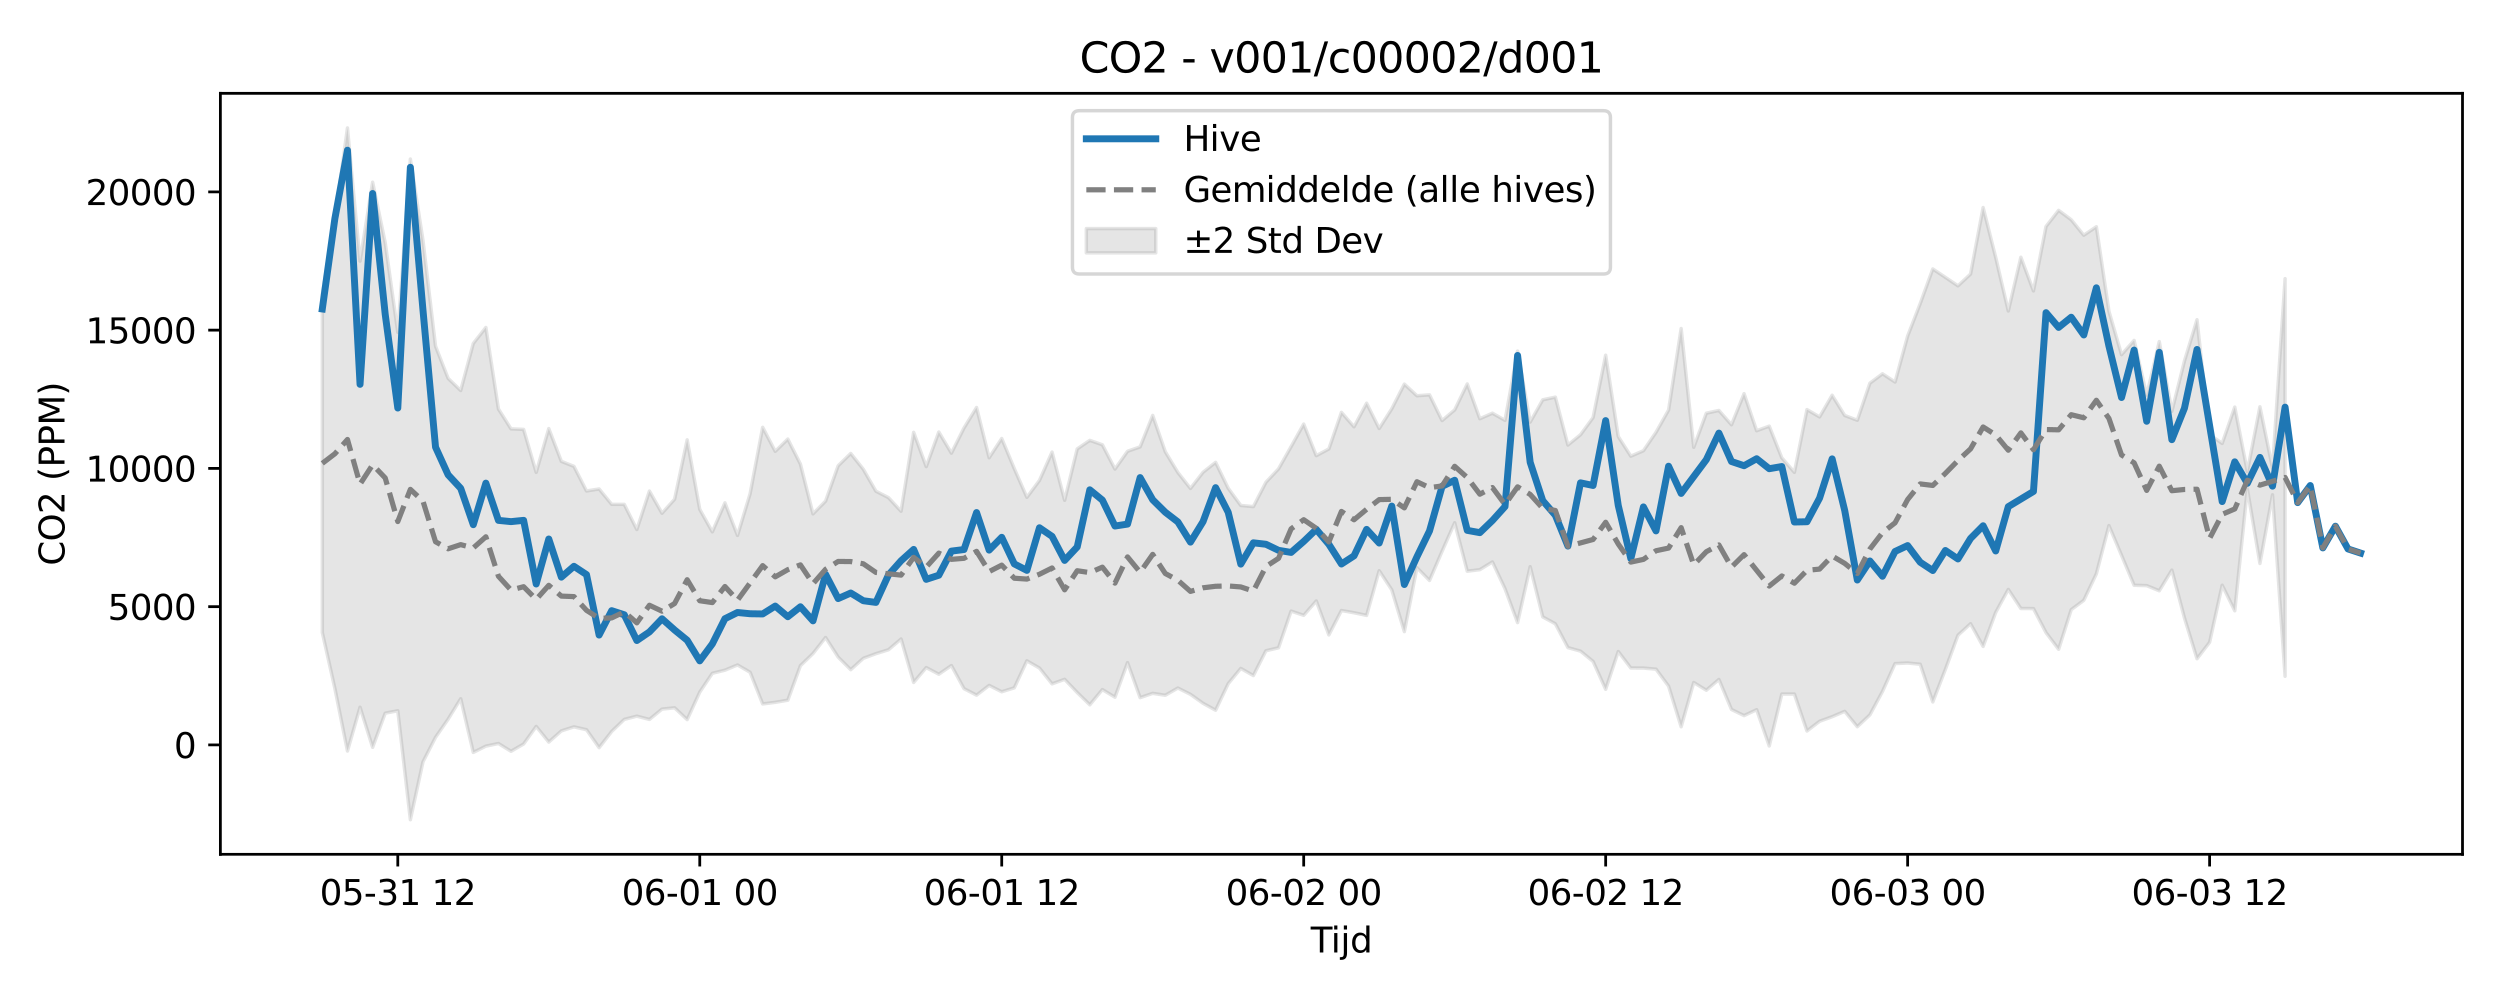<?xml version="1.0" encoding="utf-8" standalone="no"?>
<!DOCTYPE svg PUBLIC "-//W3C//DTD SVG 1.1//EN"
  "http://www.w3.org/Graphics/SVG/1.1/DTD/svg11.dtd">
<svg xmlns:xlink="http://www.w3.org/1999/xlink" width="720pt" height="288pt" viewBox="0 0 720 288" xmlns="http://www.w3.org/2000/svg" version="1.1">
 <defs>
  <style type="text/css">*{stroke-linejoin: round; stroke-linecap: butt}</style>
 </defs>
 <g id="figure_1">
  <g id="patch_1">
   <path d="M 0 288 
L 720 288 
L 720 0 
L 0 0 
z
" style="fill: #ffffff"/>
  </g>
  <g id="axes_1">
   <g id="patch_2">
    <path d="M 63.47 246.04 
L 709.2 246.04 
L 709.2 26.88 
L 63.47 26.88 
z
" style="fill: #ffffff"/>
   </g>
   <g id="FillBetweenPolyCollection_1">
    <defs>
     <path id="m767e297a39" d="M 92.821 -203.241 
L 92.821 -105.857 
L 96.445 -89.713 
L 100.069 -71.7 
L 103.692 -84.316 
L 107.316 -72.768 
L 110.939 -82.601 
L 114.563 -83.304 
L 118.187 -51.922 
L 121.81 -68.562 
L 125.434 -75.65 
L 129.058 -80.87 
L 132.681 -86.763 
L 136.305 -71.301 
L 139.928 -73.111 
L 143.552 -73.869 
L 147.176 -71.629 
L 150.799 -73.724 
L 154.423 -78.782 
L 158.047 -74.279 
L 161.67 -77.502 
L 165.294 -78.667 
L 168.917 -77.838 
L 172.541 -72.668 
L 176.165 -77.336 
L 179.788 -80.811 
L 183.412 -81.745 
L 187.036 -80.799 
L 190.659 -83.781 
L 194.283 -84.152 
L 197.906 -80.753 
L 201.53 -88.667 
L 205.154 -94.09 
L 208.777 -94.985 
L 212.401 -96.492 
L 216.025 -94.39 
L 219.648 -85.267 
L 223.272 -85.727 
L 226.895 -86.34 
L 230.519 -96.282 
L 234.143 -99.778 
L 237.766 -104.398 
L 241.39 -98.752 
L 245.014 -95.131 
L 248.637 -98.405 
L 252.261 -99.74 
L 255.884 -100.87 
L 259.508 -103.971 
L 263.132 -91.457 
L 266.755 -95.737 
L 270.379 -93.824 
L 274.003 -96.32 
L 277.626 -89.676 
L 281.25 -87.791 
L 284.873 -90.602 
L 288.497 -88.768 
L 292.121 -89.904 
L 295.744 -97.682 
L 299.368 -95.595 
L 302.992 -91.046 
L 306.615 -92.357 
L 310.239 -88.549 
L 313.862 -85.011 
L 317.486 -89.403 
L 321.11 -87.203 
L 324.733 -97.173 
L 328.357 -87.071 
L 331.981 -88.318 
L 335.604 -87.76 
L 339.228 -89.848 
L 342.851 -88.032 
L 346.475 -85.446 
L 350.099 -83.454 
L 353.722 -91.096 
L 357.346 -95.494 
L 360.97 -93.433 
L 364.593 -100.579 
L 368.217 -101.437 
L 371.84 -112.008 
L 375.464 -110.781 
L 379.088 -114.923 
L 382.711 -105.139 
L 386.335 -112.174 
L 389.959 -111.524 
L 393.582 -110.764 
L 397.206 -123.637 
L 400.83 -118.122 
L 404.453 -106.09 
L 408.077 -124.502 
L 411.7 -120.823 
L 415.324 -129.225 
L 418.948 -137.452 
L 422.571 -123.492 
L 426.195 -123.935 
L 429.819 -126.158 
L 433.442 -118.444 
L 437.066 -108.688 
L 440.689 -124.797 
L 444.313 -110.328 
L 447.937 -108.349 
L 451.56 -101.485 
L 455.184 -100.472 
L 458.808 -97.515 
L 462.431 -89.475 
L 466.055 -100.364 
L 469.678 -95.615 
L 473.302 -95.595 
L 476.926 -95.281 
L 480.549 -90.403 
L 484.173 -78.691 
L 487.797 -91.437 
L 491.42 -89.209 
L 495.044 -92.32 
L 498.667 -83.673 
L 502.291 -81.907 
L 505.915 -83.607 
L 509.538 -73.16 
L 513.162 -88.109 
L 516.786 -88.1 
L 520.409 -77.467 
L 524.033 -80.268 
L 527.656 -81.584 
L 531.28 -83.134 
L 534.904 -78.698 
L 538.527 -82.114 
L 542.151 -88.839 
L 545.775 -96.884 
L 549.398 -97.052 
L 553.022 -96.69 
L 556.645 -85.836 
L 560.269 -95.204 
L 563.893 -105.051 
L 567.516 -108.364 
L 571.14 -101.823 
L 574.764 -111.619 
L 578.387 -118.246 
L 582.011 -112.745 
L 585.634 -112.728 
L 589.258 -105.796 
L 592.882 -101.002 
L 596.505 -112.412 
L 600.129 -115.102 
L 603.753 -122.739 
L 607.376 -136.623 
L 611 -128.073 
L 614.623 -119.439 
L 618.247 -119.338 
L 621.871 -117.855 
L 625.494 -123.804 
L 629.118 -110.047 
L 632.742 -98.285 
L 636.365 -103.02 
L 639.989 -119.46 
L 643.612 -112.095 
L 647.236 -147.192 
L 650.86 -125.714 
L 654.483 -145.508 
L 658.107 -93.229 
L 658.107 -207.753 
L 658.107 -207.753 
L 654.483 -153.181 
L 650.86 -170.851 
L 647.236 -152.192 
L 643.612 -170.759 
L 639.989 -160.292 
L 636.365 -162.852 
L 632.742 -195.917 
L 629.118 -184.023 
L 625.494 -169.541 
L 621.871 -189.628 
L 618.247 -174.188 
L 614.623 -189.969 
L 611 -185.856 
L 607.376 -198.344 
L 603.753 -222.704 
L 600.129 -220.256 
L 596.505 -224.721 
L 592.882 -227.415 
L 589.258 -222.779 
L 585.634 -204.217 
L 582.011 -213.914 
L 578.387 -198.434 
L 574.764 -213.856 
L 571.14 -228.234 
L 567.516 -209.069 
L 563.893 -205.681 
L 560.269 -208.125 
L 556.645 -210.543 
L 553.022 -200.571 
L 549.398 -191.21 
L 545.775 -177.975 
L 542.151 -180.353 
L 538.527 -177.633 
L 534.904 -166.968 
L 531.28 -168.347 
L 527.656 -174.173 
L 524.033 -167.927 
L 520.409 -170.039 
L 516.786 -151.972 
L 513.162 -156.134 
L 509.538 -165.274 
L 505.915 -163.951 
L 502.291 -174.622 
L 498.667 -165.669 
L 495.044 -169.79 
L 491.42 -169.001 
L 487.797 -159.186 
L 484.173 -193.39 
L 480.549 -169.905 
L 476.926 -163.493 
L 473.302 -158.191 
L 469.678 -156.621 
L 466.055 -162.294 
L 462.431 -185.702 
L 458.808 -167.743 
L 455.184 -162.799 
L 451.56 -159.836 
L 447.937 -173.622 
L 444.313 -172.861 
L 440.689 -166.434 
L 437.066 -186.893 
L 433.442 -166.946 
L 429.819 -169.007 
L 426.195 -167.403 
L 422.571 -177.43 
L 418.948 -169.951 
L 415.324 -166.878 
L 411.7 -174.287 
L 408.077 -174.024 
L 404.453 -177.377 
L 400.83 -170.271 
L 397.206 -164.593 
L 393.582 -171.883 
L 389.959 -165.088 
L 386.335 -169.245 
L 382.711 -158.708 
L 379.088 -156.768 
L 375.464 -165.869 
L 371.84 -159.376 
L 368.217 -152.97 
L 364.593 -149.113 
L 360.97 -142.097 
L 357.346 -142.432 
L 353.722 -147.389 
L 350.099 -154.854 
L 346.475 -151.985 
L 342.851 -147.326 
L 339.228 -151.925 
L 335.604 -157.899 
L 331.981 -168.36 
L 328.357 -159.303 
L 324.733 -158.035 
L 321.11 -152.917 
L 317.486 -159.908 
L 313.862 -161.177 
L 310.239 -158.709 
L 306.615 -143.911 
L 302.992 -157.805 
L 299.368 -149.636 
L 295.744 -144.768 
L 292.121 -153.038 
L 288.497 -161.717 
L 284.873 -156.164 
L 281.25 -170.634 
L 277.626 -164.734 
L 274.003 -157.496 
L 270.379 -163.586 
L 266.755 -153.614 
L 263.132 -163.489 
L 259.508 -140.756 
L 255.884 -144.681 
L 252.261 -146.538 
L 248.637 -152.852 
L 245.014 -157.408 
L 241.39 -153.861 
L 237.766 -143.687 
L 234.143 -140.007 
L 230.519 -154.355 
L 226.895 -161.549 
L 223.272 -158.014 
L 219.648 -164.933 
L 216.025 -145.781 
L 212.401 -133.8 
L 208.777 -143.188 
L 205.154 -134.823 
L 201.53 -141.303 
L 197.906 -161.325 
L 194.283 -144.22 
L 190.659 -140.188 
L 187.036 -146.579 
L 183.412 -135.495 
L 179.788 -142.749 
L 176.165 -142.751 
L 172.541 -147.178 
L 168.917 -146.598 
L 165.294 -153.692 
L 161.67 -155.138 
L 158.047 -164.575 
L 154.423 -151.958 
L 150.799 -164.339 
L 147.176 -164.493 
L 143.552 -170.208 
L 139.928 -193.689 
L 136.305 -189.083 
L 132.681 -175.531 
L 129.058 -179.03 
L 125.434 -188.304 
L 121.81 -218.811 
L 118.187 -242.199 
L 114.563 -192.287 
L 110.939 -218.107 
L 107.316 -235.524 
L 103.692 -212.795 
L 100.069 -251.158 
L 96.445 -224.921 
L 92.821 -203.241 
z
" style="stroke: #808080; stroke-opacity: 0.2"/>
    </defs>
    <g clip-path="url(#p28b8fa98ec)">
     <use xlink:href="#m767e297a39" x="0" y="288" style="fill: #808080; fill-opacity: 0.2; stroke: #808080; stroke-opacity: 0.2"/>
    </g>
   </g>
   <g id="matplotlib.axis_1">
    <g id="xtick_1">
     <g id="line2d_1">
      <defs>
       <path id="m7673ef5a0b" d="M 0 0 
L 0 3.5 
" style="stroke: #000000; stroke-width: 0.8"/>
      </defs>
      <g>
       <use xlink:href="#m7673ef5a0b" x="114.563" y="246.04" style="stroke: #000000; stroke-width: 0.8"/>
      </g>
     </g>
     <g id="text_1">
      <!-- 05-31 12 -->
      <g transform="translate(92.083 260.638) scale(0.1 -0.1)">
       <defs>
        <path id="DejaVuSans-30" d="M 2034 4250 
Q 1547 4250 1301 3770 
Q 1056 3291 1056 2328 
Q 1056 1369 1301 889 
Q 1547 409 2034 409 
Q 2525 409 2770 889 
Q 3016 1369 3016 2328 
Q 3016 3291 2770 3770 
Q 2525 4250 2034 4250 
z
M 2034 4750 
Q 2819 4750 3233 4129 
Q 3647 3509 3647 2328 
Q 3647 1150 3233 529 
Q 2819 -91 2034 -91 
Q 1250 -91 836 529 
Q 422 1150 422 2328 
Q 422 3509 836 4129 
Q 1250 4750 2034 4750 
z
" transform="scale(0.016)"/>
        <path id="DejaVuSans-35" d="M 691 4666 
L 3169 4666 
L 3169 4134 
L 1269 4134 
L 1269 2991 
Q 1406 3038 1543 3061 
Q 1681 3084 1819 3084 
Q 2600 3084 3056 2656 
Q 3513 2228 3513 1497 
Q 3513 744 3044 326 
Q 2575 -91 1722 -91 
Q 1428 -91 1123 -41 
Q 819 9 494 109 
L 494 744 
Q 775 591 1075 516 
Q 1375 441 1709 441 
Q 2250 441 2565 725 
Q 2881 1009 2881 1497 
Q 2881 1984 2565 2268 
Q 2250 2553 1709 2553 
Q 1456 2553 1204 2497 
Q 953 2441 691 2322 
L 691 4666 
z
" transform="scale(0.016)"/>
        <path id="DejaVuSans-2d" d="M 313 2009 
L 1997 2009 
L 1997 1497 
L 313 1497 
L 313 2009 
z
" transform="scale(0.016)"/>
        <path id="DejaVuSans-33" d="M 2597 2516 
Q 3050 2419 3304 2112 
Q 3559 1806 3559 1356 
Q 3559 666 3084 287 
Q 2609 -91 1734 -91 
Q 1441 -91 1130 -33 
Q 819 25 488 141 
L 488 750 
Q 750 597 1062 519 
Q 1375 441 1716 441 
Q 2309 441 2620 675 
Q 2931 909 2931 1356 
Q 2931 1769 2642 2001 
Q 2353 2234 1838 2234 
L 1294 2234 
L 1294 2753 
L 1863 2753 
Q 2328 2753 2575 2939 
Q 2822 3125 2822 3475 
Q 2822 3834 2567 4026 
Q 2313 4219 1838 4219 
Q 1578 4219 1281 4162 
Q 984 4106 628 3988 
L 628 4550 
Q 988 4650 1302 4700 
Q 1616 4750 1894 4750 
Q 2613 4750 3031 4423 
Q 3450 4097 3450 3541 
Q 3450 3153 3228 2886 
Q 3006 2619 2597 2516 
z
" transform="scale(0.016)"/>
        <path id="DejaVuSans-31" d="M 794 531 
L 1825 531 
L 1825 4091 
L 703 3866 
L 703 4441 
L 1819 4666 
L 2450 4666 
L 2450 531 
L 3481 531 
L 3481 0 
L 794 0 
L 794 531 
z
" transform="scale(0.016)"/>
        <path id="DejaVuSans-20" transform="scale(0.016)"/>
        <path id="DejaVuSans-32" d="M 1228 531 
L 3431 531 
L 3431 0 
L 469 0 
L 469 531 
Q 828 903 1448 1529 
Q 2069 2156 2228 2338 
Q 2531 2678 2651 2914 
Q 2772 3150 2772 3378 
Q 2772 3750 2511 3984 
Q 2250 4219 1831 4219 
Q 1534 4219 1204 4116 
Q 875 4013 500 3803 
L 500 4441 
Q 881 4594 1212 4672 
Q 1544 4750 1819 4750 
Q 2544 4750 2975 4387 
Q 3406 4025 3406 3419 
Q 3406 3131 3298 2873 
Q 3191 2616 2906 2266 
Q 2828 2175 2409 1742 
Q 1991 1309 1228 531 
z
" transform="scale(0.016)"/>
       </defs>
       <use xlink:href="#DejaVuSans-30"/>
       <use xlink:href="#DejaVuSans-35" transform="translate(63.623 0)"/>
       <use xlink:href="#DejaVuSans-2d" transform="translate(127.246 0)"/>
       <use xlink:href="#DejaVuSans-33" transform="translate(163.33 0)"/>
       <use xlink:href="#DejaVuSans-31" transform="translate(226.953 0)"/>
       <use xlink:href="#DejaVuSans-20" transform="translate(290.576 0)"/>
       <use xlink:href="#DejaVuSans-31" transform="translate(322.363 0)"/>
       <use xlink:href="#DejaVuSans-32" transform="translate(385.986 0)"/>
      </g>
     </g>
    </g>
    <g id="xtick_2">
     <g id="line2d_2">
      <g>
       <use xlink:href="#m7673ef5a0b" x="201.53" y="246.04" style="stroke: #000000; stroke-width: 0.8"/>
      </g>
     </g>
     <g id="text_2">
      <!-- 06-01 00 -->
      <g transform="translate(179.05 260.638) scale(0.1 -0.1)">
       <defs>
        <path id="DejaVuSans-36" d="M 2113 2584 
Q 1688 2584 1439 2293 
Q 1191 2003 1191 1497 
Q 1191 994 1439 701 
Q 1688 409 2113 409 
Q 2538 409 2786 701 
Q 3034 994 3034 1497 
Q 3034 2003 2786 2293 
Q 2538 2584 2113 2584 
z
M 3366 4563 
L 3366 3988 
Q 3128 4100 2886 4159 
Q 2644 4219 2406 4219 
Q 1781 4219 1451 3797 
Q 1122 3375 1075 2522 
Q 1259 2794 1537 2939 
Q 1816 3084 2150 3084 
Q 2853 3084 3261 2657 
Q 3669 2231 3669 1497 
Q 3669 778 3244 343 
Q 2819 -91 2113 -91 
Q 1303 -91 875 529 
Q 447 1150 447 2328 
Q 447 3434 972 4092 
Q 1497 4750 2381 4750 
Q 2619 4750 2861 4703 
Q 3103 4656 3366 4563 
z
" transform="scale(0.016)"/>
       </defs>
       <use xlink:href="#DejaVuSans-30"/>
       <use xlink:href="#DejaVuSans-36" transform="translate(63.623 0)"/>
       <use xlink:href="#DejaVuSans-2d" transform="translate(127.246 0)"/>
       <use xlink:href="#DejaVuSans-30" transform="translate(163.33 0)"/>
       <use xlink:href="#DejaVuSans-31" transform="translate(226.953 0)"/>
       <use xlink:href="#DejaVuSans-20" transform="translate(290.576 0)"/>
       <use xlink:href="#DejaVuSans-30" transform="translate(322.363 0)"/>
       <use xlink:href="#DejaVuSans-30" transform="translate(385.986 0)"/>
      </g>
     </g>
    </g>
    <g id="xtick_3">
     <g id="line2d_3">
      <g>
       <use xlink:href="#m7673ef5a0b" x="288.497" y="246.04" style="stroke: #000000; stroke-width: 0.8"/>
      </g>
     </g>
     <g id="text_3">
      <!-- 06-01 12 -->
      <g transform="translate(266.017 260.638) scale(0.1 -0.1)">
       <use xlink:href="#DejaVuSans-30"/>
       <use xlink:href="#DejaVuSans-36" transform="translate(63.623 0)"/>
       <use xlink:href="#DejaVuSans-2d" transform="translate(127.246 0)"/>
       <use xlink:href="#DejaVuSans-30" transform="translate(163.33 0)"/>
       <use xlink:href="#DejaVuSans-31" transform="translate(226.953 0)"/>
       <use xlink:href="#DejaVuSans-20" transform="translate(290.576 0)"/>
       <use xlink:href="#DejaVuSans-31" transform="translate(322.363 0)"/>
       <use xlink:href="#DejaVuSans-32" transform="translate(385.986 0)"/>
      </g>
     </g>
    </g>
    <g id="xtick_4">
     <g id="line2d_4">
      <g>
       <use xlink:href="#m7673ef5a0b" x="375.464" y="246.04" style="stroke: #000000; stroke-width: 0.8"/>
      </g>
     </g>
     <g id="text_4">
      <!-- 06-02 00 -->
      <g transform="translate(352.984 260.638) scale(0.1 -0.1)">
       <use xlink:href="#DejaVuSans-30"/>
       <use xlink:href="#DejaVuSans-36" transform="translate(63.623 0)"/>
       <use xlink:href="#DejaVuSans-2d" transform="translate(127.246 0)"/>
       <use xlink:href="#DejaVuSans-30" transform="translate(163.33 0)"/>
       <use xlink:href="#DejaVuSans-32" transform="translate(226.953 0)"/>
       <use xlink:href="#DejaVuSans-20" transform="translate(290.576 0)"/>
       <use xlink:href="#DejaVuSans-30" transform="translate(322.363 0)"/>
       <use xlink:href="#DejaVuSans-30" transform="translate(385.986 0)"/>
      </g>
     </g>
    </g>
    <g id="xtick_5">
     <g id="line2d_5">
      <g>
       <use xlink:href="#m7673ef5a0b" x="462.431" y="246.04" style="stroke: #000000; stroke-width: 0.8"/>
      </g>
     </g>
     <g id="text_5">
      <!-- 06-02 12 -->
      <g transform="translate(439.951 260.638) scale(0.1 -0.1)">
       <use xlink:href="#DejaVuSans-30"/>
       <use xlink:href="#DejaVuSans-36" transform="translate(63.623 0)"/>
       <use xlink:href="#DejaVuSans-2d" transform="translate(127.246 0)"/>
       <use xlink:href="#DejaVuSans-30" transform="translate(163.33 0)"/>
       <use xlink:href="#DejaVuSans-32" transform="translate(226.953 0)"/>
       <use xlink:href="#DejaVuSans-20" transform="translate(290.576 0)"/>
       <use xlink:href="#DejaVuSans-31" transform="translate(322.363 0)"/>
       <use xlink:href="#DejaVuSans-32" transform="translate(385.986 0)"/>
      </g>
     </g>
    </g>
    <g id="xtick_6">
     <g id="line2d_6">
      <g>
       <use xlink:href="#m7673ef5a0b" x="549.398" y="246.04" style="stroke: #000000; stroke-width: 0.8"/>
      </g>
     </g>
     <g id="text_6">
      <!-- 06-03 00 -->
      <g transform="translate(526.918 260.638) scale(0.1 -0.1)">
       <use xlink:href="#DejaVuSans-30"/>
       <use xlink:href="#DejaVuSans-36" transform="translate(63.623 0)"/>
       <use xlink:href="#DejaVuSans-2d" transform="translate(127.246 0)"/>
       <use xlink:href="#DejaVuSans-30" transform="translate(163.33 0)"/>
       <use xlink:href="#DejaVuSans-33" transform="translate(226.953 0)"/>
       <use xlink:href="#DejaVuSans-20" transform="translate(290.576 0)"/>
       <use xlink:href="#DejaVuSans-30" transform="translate(322.363 0)"/>
       <use xlink:href="#DejaVuSans-30" transform="translate(385.986 0)"/>
      </g>
     </g>
    </g>
    <g id="xtick_7">
     <g id="line2d_7">
      <g>
       <use xlink:href="#m7673ef5a0b" x="636.365" y="246.04" style="stroke: #000000; stroke-width: 0.8"/>
      </g>
     </g>
     <g id="text_7">
      <!-- 06-03 12 -->
      <g transform="translate(613.885 260.638) scale(0.1 -0.1)">
       <use xlink:href="#DejaVuSans-30"/>
       <use xlink:href="#DejaVuSans-36" transform="translate(63.623 0)"/>
       <use xlink:href="#DejaVuSans-2d" transform="translate(127.246 0)"/>
       <use xlink:href="#DejaVuSans-30" transform="translate(163.33 0)"/>
       <use xlink:href="#DejaVuSans-33" transform="translate(226.953 0)"/>
       <use xlink:href="#DejaVuSans-20" transform="translate(290.576 0)"/>
       <use xlink:href="#DejaVuSans-31" transform="translate(322.363 0)"/>
       <use xlink:href="#DejaVuSans-32" transform="translate(385.986 0)"/>
      </g>
     </g>
    </g>
    <g id="text_8">
     <!-- Tijd -->
     <g transform="translate(377.485 274.317) scale(0.1 -0.1)">
      <defs>
       <path id="DejaVuSans-54" d="M -19 4666 
L 3928 4666 
L 3928 4134 
L 2272 4134 
L 2272 0 
L 1638 0 
L 1638 4134 
L -19 4134 
L -19 4666 
z
" transform="scale(0.016)"/>
       <path id="DejaVuSans-69" d="M 603 3500 
L 1178 3500 
L 1178 0 
L 603 0 
L 603 3500 
z
M 603 4863 
L 1178 4863 
L 1178 4134 
L 603 4134 
L 603 4863 
z
" transform="scale(0.016)"/>
       <path id="DejaVuSans-6a" d="M 603 3500 
L 1178 3500 
L 1178 -63 
Q 1178 -731 923 -1031 
Q 669 -1331 103 -1331 
L -116 -1331 
L -116 -844 
L 38 -844 
Q 366 -844 484 -692 
Q 603 -541 603 -63 
L 603 3500 
z
M 603 4863 
L 1178 4863 
L 1178 4134 
L 603 4134 
L 603 4863 
z
" transform="scale(0.016)"/>
       <path id="DejaVuSans-64" d="M 2906 2969 
L 2906 4863 
L 3481 4863 
L 3481 0 
L 2906 0 
L 2906 525 
Q 2725 213 2448 61 
Q 2172 -91 1784 -91 
Q 1150 -91 751 415 
Q 353 922 353 1747 
Q 353 2572 751 3078 
Q 1150 3584 1784 3584 
Q 2172 3584 2448 3432 
Q 2725 3281 2906 2969 
z
M 947 1747 
Q 947 1113 1208 752 
Q 1469 391 1925 391 
Q 2381 391 2643 752 
Q 2906 1113 2906 1747 
Q 2906 2381 2643 2742 
Q 2381 3103 1925 3103 
Q 1469 3103 1208 2742 
Q 947 2381 947 1747 
z
" transform="scale(0.016)"/>
      </defs>
      <use xlink:href="#DejaVuSans-54"/>
      <use xlink:href="#DejaVuSans-69" transform="translate(57.959 0)"/>
      <use xlink:href="#DejaVuSans-6a" transform="translate(85.742 0)"/>
      <use xlink:href="#DejaVuSans-64" transform="translate(113.525 0)"/>
     </g>
    </g>
   </g>
   <g id="matplotlib.axis_2">
    <g id="ytick_1">
     <g id="line2d_8">
      <defs>
       <path id="m211074e13e" d="M 0 0 
L -3.5 0 
" style="stroke: #000000; stroke-width: 0.8"/>
      </defs>
      <g>
       <use xlink:href="#m211074e13e" x="63.47" y="214.532" style="stroke: #000000; stroke-width: 0.8"/>
      </g>
     </g>
     <g id="text_9">
      <!-- 0 -->
      <g transform="translate(50.108 218.331) scale(0.1 -0.1)">
       <use xlink:href="#DejaVuSans-30"/>
      </g>
     </g>
    </g>
    <g id="ytick_2">
     <g id="line2d_9">
      <g>
       <use xlink:href="#m211074e13e" x="63.47" y="174.716" style="stroke: #000000; stroke-width: 0.8"/>
      </g>
     </g>
     <g id="text_10">
      <!-- 5000 -->
      <g transform="translate(31.02 178.515) scale(0.1 -0.1)">
       <use xlink:href="#DejaVuSans-35"/>
       <use xlink:href="#DejaVuSans-30" transform="translate(63.623 0)"/>
       <use xlink:href="#DejaVuSans-30" transform="translate(127.246 0)"/>
       <use xlink:href="#DejaVuSans-30" transform="translate(190.869 0)"/>
      </g>
     </g>
    </g>
    <g id="ytick_3">
     <g id="line2d_10">
      <g>
       <use xlink:href="#m211074e13e" x="63.47" y="134.9" style="stroke: #000000; stroke-width: 0.8"/>
      </g>
     </g>
     <g id="text_11">
      <!-- 10000 -->
      <g transform="translate(24.657 138.699) scale(0.1 -0.1)">
       <use xlink:href="#DejaVuSans-31"/>
       <use xlink:href="#DejaVuSans-30" transform="translate(63.623 0)"/>
       <use xlink:href="#DejaVuSans-30" transform="translate(127.246 0)"/>
       <use xlink:href="#DejaVuSans-30" transform="translate(190.869 0)"/>
       <use xlink:href="#DejaVuSans-30" transform="translate(254.492 0)"/>
      </g>
     </g>
    </g>
    <g id="ytick_4">
     <g id="line2d_11">
      <g>
       <use xlink:href="#m211074e13e" x="63.47" y="95.084" style="stroke: #000000; stroke-width: 0.8"/>
      </g>
     </g>
     <g id="text_12">
      <!-- 15000 -->
      <g transform="translate(24.657 98.883) scale(0.1 -0.1)">
       <use xlink:href="#DejaVuSans-31"/>
       <use xlink:href="#DejaVuSans-35" transform="translate(63.623 0)"/>
       <use xlink:href="#DejaVuSans-30" transform="translate(127.246 0)"/>
       <use xlink:href="#DejaVuSans-30" transform="translate(190.869 0)"/>
       <use xlink:href="#DejaVuSans-30" transform="translate(254.492 0)"/>
      </g>
     </g>
    </g>
    <g id="ytick_5">
     <g id="line2d_12">
      <g>
       <use xlink:href="#m211074e13e" x="63.47" y="55.268" style="stroke: #000000; stroke-width: 0.8"/>
      </g>
     </g>
     <g id="text_13">
      <!-- 20000 -->
      <g transform="translate(24.657 59.067) scale(0.1 -0.1)">
       <use xlink:href="#DejaVuSans-32"/>
       <use xlink:href="#DejaVuSans-30" transform="translate(63.623 0)"/>
       <use xlink:href="#DejaVuSans-30" transform="translate(127.246 0)"/>
       <use xlink:href="#DejaVuSans-30" transform="translate(190.869 0)"/>
       <use xlink:href="#DejaVuSans-30" transform="translate(254.492 0)"/>
      </g>
     </g>
    </g>
    <g id="text_14">
     <!-- CO2 (PPM) -->
     <g transform="translate(18.578 162.903) rotate(-90) scale(0.1 -0.1)">
      <defs>
       <path id="DejaVuSans-43" d="M 4122 4306 
L 4122 3641 
Q 3803 3938 3442 4084 
Q 3081 4231 2675 4231 
Q 1875 4231 1450 3742 
Q 1025 3253 1025 2328 
Q 1025 1406 1450 917 
Q 1875 428 2675 428 
Q 3081 428 3442 575 
Q 3803 722 4122 1019 
L 4122 359 
Q 3791 134 3420 21 
Q 3050 -91 2638 -91 
Q 1578 -91 968 557 
Q 359 1206 359 2328 
Q 359 3453 968 4101 
Q 1578 4750 2638 4750 
Q 3056 4750 3426 4639 
Q 3797 4528 4122 4306 
z
" transform="scale(0.016)"/>
       <path id="DejaVuSans-4f" d="M 2522 4238 
Q 1834 4238 1429 3725 
Q 1025 3213 1025 2328 
Q 1025 1447 1429 934 
Q 1834 422 2522 422 
Q 3209 422 3611 934 
Q 4013 1447 4013 2328 
Q 4013 3213 3611 3725 
Q 3209 4238 2522 4238 
z
M 2522 4750 
Q 3503 4750 4090 4092 
Q 4678 3434 4678 2328 
Q 4678 1225 4090 567 
Q 3503 -91 2522 -91 
Q 1538 -91 948 565 
Q 359 1222 359 2328 
Q 359 3434 948 4092 
Q 1538 4750 2522 4750 
z
" transform="scale(0.016)"/>
       <path id="DejaVuSans-28" d="M 1984 4856 
Q 1566 4138 1362 3434 
Q 1159 2731 1159 2009 
Q 1159 1288 1364 580 
Q 1569 -128 1984 -844 
L 1484 -844 
Q 1016 -109 783 600 
Q 550 1309 550 2009 
Q 550 2706 781 3412 
Q 1013 4119 1484 4856 
L 1984 4856 
z
" transform="scale(0.016)"/>
       <path id="DejaVuSans-50" d="M 1259 4147 
L 1259 2394 
L 2053 2394 
Q 2494 2394 2734 2622 
Q 2975 2850 2975 3272 
Q 2975 3691 2734 3919 
Q 2494 4147 2053 4147 
L 1259 4147 
z
M 628 4666 
L 2053 4666 
Q 2838 4666 3239 4311 
Q 3641 3956 3641 3272 
Q 3641 2581 3239 2228 
Q 2838 1875 2053 1875 
L 1259 1875 
L 1259 0 
L 628 0 
L 628 4666 
z
" transform="scale(0.016)"/>
       <path id="DejaVuSans-4d" d="M 628 4666 
L 1569 4666 
L 2759 1491 
L 3956 4666 
L 4897 4666 
L 4897 0 
L 4281 0 
L 4281 4097 
L 3078 897 
L 2444 897 
L 1241 4097 
L 1241 0 
L 628 0 
L 628 4666 
z
" transform="scale(0.016)"/>
       <path id="DejaVuSans-29" d="M 513 4856 
L 1013 4856 
Q 1481 4119 1714 3412 
Q 1947 2706 1947 2009 
Q 1947 1309 1714 600 
Q 1481 -109 1013 -844 
L 513 -844 
Q 928 -128 1133 580 
Q 1338 1288 1338 2009 
Q 1338 2731 1133 3434 
Q 928 4138 513 4856 
z
" transform="scale(0.016)"/>
      </defs>
      <use xlink:href="#DejaVuSans-43"/>
      <use xlink:href="#DejaVuSans-4f" transform="translate(69.824 0)"/>
      <use xlink:href="#DejaVuSans-32" transform="translate(148.535 0)"/>
      <use xlink:href="#DejaVuSans-20" transform="translate(212.158 0)"/>
      <use xlink:href="#DejaVuSans-28" transform="translate(243.945 0)"/>
      <use xlink:href="#DejaVuSans-50" transform="translate(282.959 0)"/>
      <use xlink:href="#DejaVuSans-50" transform="translate(343.262 0)"/>
      <use xlink:href="#DejaVuSans-4d" transform="translate(403.564 0)"/>
      <use xlink:href="#DejaVuSans-29" transform="translate(489.844 0)"/>
     </g>
    </g>
   </g>
   <g id="line2d_13">
    <path d="M 92.821 88.984 
L 96.445 62.945 
L 100.069 43.26 
L 103.692 110.684 
L 107.316 55.73 
L 110.939 90.517 
L 114.563 117.512 
L 118.187 48.181 
L 121.81 89.247 
L 125.434 128.78 
L 129.058 136.745 
L 132.681 140.637 
L 136.305 151.109 
L 139.928 139.149 
L 143.552 149.868 
L 147.176 150.229 
L 150.799 149.859 
L 154.423 168.186 
L 158.047 155.238 
L 161.67 166.219 
L 165.294 163.097 
L 168.917 165.486 
L 172.541 182.897 
L 176.165 175.873 
L 179.788 177.054 
L 183.412 184.468 
L 187.036 181.994 
L 190.659 178.214 
L 194.283 181.439 
L 197.906 184.388 
L 201.53 190.324 
L 205.154 185.439 
L 208.777 178.19 
L 212.401 176.396 
L 216.025 176.757 
L 219.648 176.815 
L 223.272 174.551 
L 226.895 177.614 
L 230.519 174.75 
L 234.143 178.801 
L 237.766 165.417 
L 241.39 172.388 
L 245.014 170.79 
L 248.637 173.012 
L 252.261 173.492 
L 255.884 165.577 
L 259.508 161.497 
L 263.132 158.236 
L 266.755 166.851 
L 270.379 165.666 
L 274.003 158.718 
L 277.626 158.266 
L 281.25 147.617 
L 284.873 158.431 
L 288.497 154.747 
L 292.121 162.405 
L 295.744 164.268 
L 299.368 151.997 
L 302.992 154.477 
L 306.615 161.396 
L 310.239 157.519 
L 313.862 141.069 
L 317.486 144.026 
L 321.11 151.498 
L 324.733 150.94 
L 328.357 137.548 
L 331.981 143.941 
L 335.604 147.519 
L 339.228 150.311 
L 342.851 156.13 
L 346.475 150.234 
L 350.099 140.45 
L 353.722 147.545 
L 357.346 162.466 
L 360.97 156.331 
L 364.593 156.748 
L 368.217 158.492 
L 371.84 159.097 
L 375.464 155.936 
L 379.088 152.456 
L 382.711 156.764 
L 386.335 162.436 
L 389.959 160.082 
L 393.582 152.467 
L 397.206 156.396 
L 400.83 145.759 
L 404.453 168.339 
L 408.077 160.355 
L 411.7 152.915 
L 415.324 140.068 
L 418.948 138.316 
L 422.571 152.745 
L 426.195 153.402 
L 429.819 149.916 
L 433.442 145.893 
L 437.066 102.374 
L 440.689 133.137 
L 444.313 144.195 
L 447.937 148.393 
L 451.56 157.266 
L 455.184 139.059 
L 458.808 139.818 
L 462.431 121.139 
L 466.055 145.566 
L 469.678 160.892 
L 473.302 145.993 
L 476.926 152.897 
L 480.549 134.271 
L 484.173 142.104 
L 491.42 132.383 
L 495.044 124.739 
L 498.667 132.917 
L 502.291 134.127 
L 505.915 132.113 
L 509.538 134.99 
L 513.162 134.362 
L 516.786 150.34 
L 520.409 150.258 
L 524.033 143.476 
L 527.656 132.158 
L 531.28 147.036 
L 534.904 167.045 
L 538.527 161.561 
L 542.151 165.959 
L 545.775 158.827 
L 549.398 157.125 
L 553.022 161.922 
L 556.645 164.313 
L 560.269 158.542 
L 563.893 160.975 
L 567.516 155.076 
L 571.14 151.421 
L 574.764 158.678 
L 578.387 145.918 
L 585.634 141.536 
L 589.258 90.054 
L 592.882 94.293 
L 596.505 91.365 
L 600.129 96.466 
L 603.753 82.892 
L 607.376 99.687 
L 611 114.48 
L 614.623 100.828 
L 618.247 121.325 
L 621.871 101.47 
L 625.494 126.621 
L 629.118 117.572 
L 632.742 100.65 
L 639.989 144.45 
L 643.612 133.01 
L 647.236 139.192 
L 650.86 131.738 
L 654.483 140.012 
L 658.107 117.264 
L 661.731 144.75 
L 665.354 139.834 
L 668.978 157.794 
L 672.601 151.547 
L 676.225 158.099 
L 679.849 159.288 
L 679.849 159.288 
" clip-path="url(#p28b8fa98ec)" style="fill: none; stroke: #1f77b4; stroke-width: 2; stroke-linecap: square"/>
   </g>
   <g id="line2d_14">
    <path d="M 92.821 133.451 
L 96.445 130.683 
L 100.069 126.571 
L 103.692 139.445 
L 107.316 133.854 
L 110.939 137.646 
L 114.563 150.205 
L 118.187 140.94 
L 121.81 144.313 
L 125.434 156.023 
L 129.058 158.05 
L 132.681 156.853 
L 136.305 157.808 
L 139.928 154.6 
L 143.552 165.962 
L 147.176 169.939 
L 150.799 168.968 
L 154.423 172.63 
L 158.047 168.573 
L 161.67 171.68 
L 165.294 171.82 
L 168.917 175.782 
L 172.541 178.077 
L 176.165 177.956 
L 179.788 176.22 
L 183.412 179.38 
L 187.036 174.311 
L 190.659 176.016 
L 194.283 173.814 
L 197.906 166.961 
L 201.53 173.015 
L 205.154 173.543 
L 208.777 168.914 
L 212.401 172.854 
L 219.648 162.9 
L 223.272 166.13 
L 226.895 164.055 
L 230.519 162.682 
L 234.143 168.107 
L 237.766 163.957 
L 241.39 161.693 
L 245.014 161.731 
L 248.637 162.371 
L 252.261 164.861 
L 259.508 165.636 
L 263.132 160.527 
L 266.755 163.325 
L 270.379 159.295 
L 274.003 161.092 
L 277.626 160.795 
L 281.25 158.787 
L 284.873 164.617 
L 288.497 162.757 
L 292.121 166.529 
L 295.744 166.775 
L 299.368 165.385 
L 302.992 163.575 
L 306.615 169.866 
L 310.239 164.371 
L 313.862 164.906 
L 317.486 163.344 
L 321.11 167.94 
L 324.733 160.396 
L 328.357 164.813 
L 331.981 159.661 
L 335.604 165.17 
L 339.228 167.113 
L 342.851 170.321 
L 346.475 169.285 
L 350.099 168.846 
L 353.722 168.758 
L 357.346 169.037 
L 360.97 170.235 
L 364.593 163.154 
L 368.217 160.796 
L 371.84 152.308 
L 375.464 149.675 
L 379.088 152.155 
L 382.711 156.077 
L 386.335 147.291 
L 389.959 149.694 
L 393.582 146.676 
L 397.206 143.885 
L 400.83 143.804 
L 404.453 146.267 
L 408.077 138.737 
L 411.7 140.445 
L 415.324 139.948 
L 418.948 134.299 
L 422.571 137.539 
L 426.195 142.331 
L 429.819 140.417 
L 433.442 145.305 
L 437.066 140.21 
L 440.689 142.385 
L 444.313 146.406 
L 447.937 147.014 
L 451.56 157.339 
L 458.808 155.371 
L 462.431 150.412 
L 466.055 156.671 
L 469.678 161.882 
L 473.302 161.107 
L 476.926 158.613 
L 480.549 157.846 
L 484.173 151.96 
L 487.797 162.688 
L 491.42 158.895 
L 495.044 156.945 
L 498.667 163.329 
L 502.291 159.736 
L 509.538 168.783 
L 513.162 165.878 
L 516.786 167.964 
L 520.409 164.247 
L 524.033 163.902 
L 527.656 160.122 
L 531.28 162.259 
L 534.904 165.167 
L 538.527 158.127 
L 542.151 153.404 
L 545.775 150.571 
L 549.398 143.869 
L 553.022 139.37 
L 556.645 139.81 
L 560.269 136.335 
L 563.893 132.634 
L 567.516 129.284 
L 571.14 122.972 
L 574.764 125.262 
L 578.387 129.66 
L 582.011 124.671 
L 585.634 129.528 
L 589.258 123.712 
L 592.882 123.791 
L 596.505 119.433 
L 600.129 120.321 
L 603.753 115.278 
L 607.376 120.517 
L 611 131.036 
L 614.623 133.296 
L 618.247 141.237 
L 621.871 134.258 
L 625.494 141.327 
L 629.118 140.965 
L 632.742 140.899 
L 636.365 155.064 
L 639.989 148.124 
L 643.612 146.573 
L 647.236 138.308 
L 650.86 139.718 
L 658.107 137.509 
L 661.731 144.75 
L 665.354 139.834 
L 668.978 157.794 
L 672.601 151.547 
L 676.225 158.099 
L 679.849 159.288 
L 679.849 159.288 
" clip-path="url(#p28b8fa98ec)" style="fill: none; stroke-dasharray: 5.55,2.4; stroke-dashoffset: 0; stroke: #808080; stroke-width: 1.5"/>
   </g>
   <g id="patch_3">
    <path d="M 63.47 246.04 
L 63.47 26.88 
" style="fill: none; stroke: #000000; stroke-width: 0.8; stroke-linejoin: miter; stroke-linecap: square"/>
   </g>
   <g id="patch_4">
    <path d="M 709.2 246.04 
L 709.2 26.88 
" style="fill: none; stroke: #000000; stroke-width: 0.8; stroke-linejoin: miter; stroke-linecap: square"/>
   </g>
   <g id="patch_5">
    <path d="M 63.47 246.04 
L 709.2 246.04 
" style="fill: none; stroke: #000000; stroke-width: 0.8; stroke-linejoin: miter; stroke-linecap: square"/>
   </g>
   <g id="patch_6">
    <path d="M 63.47 26.88 
L 709.2 26.88 
" style="fill: none; stroke: #000000; stroke-width: 0.8; stroke-linejoin: miter; stroke-linecap: square"/>
   </g>
   <g id="text_15">
    <!-- CO2 - v001/c00002/d001 -->
    <g transform="translate(310.932 20.88) scale(0.12 -0.12)">
     <defs>
      <path id="DejaVuSans-76" d="M 191 3500 
L 800 3500 
L 1894 563 
L 2988 3500 
L 3597 3500 
L 2284 0 
L 1503 0 
L 191 3500 
z
" transform="scale(0.016)"/>
      <path id="DejaVuSans-2f" d="M 1625 4666 
L 2156 4666 
L 531 -594 
L 0 -594 
L 1625 4666 
z
" transform="scale(0.016)"/>
      <path id="DejaVuSans-63" d="M 3122 3366 
L 3122 2828 
Q 2878 2963 2633 3030 
Q 2388 3097 2138 3097 
Q 1578 3097 1268 2742 
Q 959 2388 959 1747 
Q 959 1106 1268 751 
Q 1578 397 2138 397 
Q 2388 397 2633 464 
Q 2878 531 3122 666 
L 3122 134 
Q 2881 22 2623 -34 
Q 2366 -91 2075 -91 
Q 1284 -91 818 406 
Q 353 903 353 1747 
Q 353 2603 823 3093 
Q 1294 3584 2113 3584 
Q 2378 3584 2631 3529 
Q 2884 3475 3122 3366 
z
" transform="scale(0.016)"/>
     </defs>
     <use xlink:href="#DejaVuSans-43"/>
     <use xlink:href="#DejaVuSans-4f" transform="translate(69.824 0)"/>
     <use xlink:href="#DejaVuSans-32" transform="translate(148.535 0)"/>
     <use xlink:href="#DejaVuSans-20" transform="translate(212.158 0)"/>
     <use xlink:href="#DejaVuSans-2d" transform="translate(243.945 0)"/>
     <use xlink:href="#DejaVuSans-20" transform="translate(280.029 0)"/>
     <use xlink:href="#DejaVuSans-76" transform="translate(311.816 0)"/>
     <use xlink:href="#DejaVuSans-30" transform="translate(370.996 0)"/>
     <use xlink:href="#DejaVuSans-30" transform="translate(434.619 0)"/>
     <use xlink:href="#DejaVuSans-31" transform="translate(498.242 0)"/>
     <use xlink:href="#DejaVuSans-2f" transform="translate(561.865 0)"/>
     <use xlink:href="#DejaVuSans-63" transform="translate(595.557 0)"/>
     <use xlink:href="#DejaVuSans-30" transform="translate(650.537 0)"/>
     <use xlink:href="#DejaVuSans-30" transform="translate(714.16 0)"/>
     <use xlink:href="#DejaVuSans-30" transform="translate(777.783 0)"/>
     <use xlink:href="#DejaVuSans-30" transform="translate(841.406 0)"/>
     <use xlink:href="#DejaVuSans-32" transform="translate(905.029 0)"/>
     <use xlink:href="#DejaVuSans-2f" transform="translate(968.652 0)"/>
     <use xlink:href="#DejaVuSans-64" transform="translate(1002.344 0)"/>
     <use xlink:href="#DejaVuSans-30" transform="translate(1065.82 0)"/>
     <use xlink:href="#DejaVuSans-30" transform="translate(1129.443 0)"/>
     <use xlink:href="#DejaVuSans-31" transform="translate(1193.066 0)"/>
    </g>
   </g>
   <g id="legend_1">
    <g id="patch_7">
     <path d="M 310.863 78.914 
L 461.807 78.914 
Q 463.807 78.914 463.807 76.914 
L 463.807 33.88 
Q 463.807 31.88 461.807 31.88 
L 310.863 31.88 
Q 308.863 31.88 308.863 33.88 
L 308.863 76.914 
Q 308.863 78.914 310.863 78.914 
z
" style="fill: #ffffff; opacity: 0.8; stroke: #cccccc; stroke-linejoin: miter"/>
    </g>
    <g id="line2d_15">
     <path d="M 312.863 39.978 
L 322.863 39.978 
L 332.863 39.978 
" style="fill: none; stroke: #1f77b4; stroke-width: 2; stroke-linecap: square"/>
    </g>
    <g id="text_16">
     <!-- Hive -->
     <g transform="translate(340.863 43.478) scale(0.1 -0.1)">
      <defs>
       <path id="DejaVuSans-48" d="M 628 4666 
L 1259 4666 
L 1259 2753 
L 3553 2753 
L 3553 4666 
L 4184 4666 
L 4184 0 
L 3553 0 
L 3553 2222 
L 1259 2222 
L 1259 0 
L 628 0 
L 628 4666 
z
" transform="scale(0.016)"/>
       <path id="DejaVuSans-65" d="M 3597 1894 
L 3597 1613 
L 953 1613 
Q 991 1019 1311 708 
Q 1631 397 2203 397 
Q 2534 397 2845 478 
Q 3156 559 3463 722 
L 3463 178 
Q 3153 47 2828 -22 
Q 2503 -91 2169 -91 
Q 1331 -91 842 396 
Q 353 884 353 1716 
Q 353 2575 817 3079 
Q 1281 3584 2069 3584 
Q 2775 3584 3186 3129 
Q 3597 2675 3597 1894 
z
M 3022 2063 
Q 3016 2534 2758 2815 
Q 2500 3097 2075 3097 
Q 1594 3097 1305 2825 
Q 1016 2553 972 2059 
L 3022 2063 
z
" transform="scale(0.016)"/>
      </defs>
      <use xlink:href="#DejaVuSans-48"/>
      <use xlink:href="#DejaVuSans-69" transform="translate(75.195 0)"/>
      <use xlink:href="#DejaVuSans-76" transform="translate(102.979 0)"/>
      <use xlink:href="#DejaVuSans-65" transform="translate(162.158 0)"/>
     </g>
    </g>
    <g id="line2d_16">
     <path d="M 312.863 54.657 
L 322.863 54.657 
L 332.863 54.657 
" style="fill: none; stroke-dasharray: 5.55,2.4; stroke-dashoffset: 0; stroke: #808080; stroke-width: 1.5"/>
    </g>
    <g id="text_17">
     <!-- Gemiddelde (alle hives) -->
     <g transform="translate(340.863 58.157) scale(0.1 -0.1)">
      <defs>
       <path id="DejaVuSans-47" d="M 3809 666 
L 3809 1919 
L 2778 1919 
L 2778 2438 
L 4434 2438 
L 4434 434 
Q 4069 175 3628 42 
Q 3188 -91 2688 -91 
Q 1594 -91 976 548 
Q 359 1188 359 2328 
Q 359 3472 976 4111 
Q 1594 4750 2688 4750 
Q 3144 4750 3555 4637 
Q 3966 4525 4313 4306 
L 4313 3634 
Q 3963 3931 3569 4081 
Q 3175 4231 2741 4231 
Q 1884 4231 1454 3753 
Q 1025 3275 1025 2328 
Q 1025 1384 1454 906 
Q 1884 428 2741 428 
Q 3075 428 3337 486 
Q 3600 544 3809 666 
z
" transform="scale(0.016)"/>
       <path id="DejaVuSans-6d" d="M 3328 2828 
Q 3544 3216 3844 3400 
Q 4144 3584 4550 3584 
Q 5097 3584 5394 3201 
Q 5691 2819 5691 2113 
L 5691 0 
L 5113 0 
L 5113 2094 
Q 5113 2597 4934 2840 
Q 4756 3084 4391 3084 
Q 3944 3084 3684 2787 
Q 3425 2491 3425 1978 
L 3425 0 
L 2847 0 
L 2847 2094 
Q 2847 2600 2669 2842 
Q 2491 3084 2119 3084 
Q 1678 3084 1418 2786 
Q 1159 2488 1159 1978 
L 1159 0 
L 581 0 
L 581 3500 
L 1159 3500 
L 1159 2956 
Q 1356 3278 1631 3431 
Q 1906 3584 2284 3584 
Q 2666 3584 2933 3390 
Q 3200 3197 3328 2828 
z
" transform="scale(0.016)"/>
       <path id="DejaVuSans-6c" d="M 603 4863 
L 1178 4863 
L 1178 0 
L 603 0 
L 603 4863 
z
" transform="scale(0.016)"/>
       <path id="DejaVuSans-61" d="M 2194 1759 
Q 1497 1759 1228 1600 
Q 959 1441 959 1056 
Q 959 750 1161 570 
Q 1363 391 1709 391 
Q 2188 391 2477 730 
Q 2766 1069 2766 1631 
L 2766 1759 
L 2194 1759 
z
M 3341 1997 
L 3341 0 
L 2766 0 
L 2766 531 
Q 2569 213 2275 61 
Q 1981 -91 1556 -91 
Q 1019 -91 701 211 
Q 384 513 384 1019 
Q 384 1609 779 1909 
Q 1175 2209 1959 2209 
L 2766 2209 
L 2766 2266 
Q 2766 2663 2505 2880 
Q 2244 3097 1772 3097 
Q 1472 3097 1187 3025 
Q 903 2953 641 2809 
L 641 3341 
Q 956 3463 1253 3523 
Q 1550 3584 1831 3584 
Q 2591 3584 2966 3190 
Q 3341 2797 3341 1997 
z
" transform="scale(0.016)"/>
       <path id="DejaVuSans-68" d="M 3513 2113 
L 3513 0 
L 2938 0 
L 2938 2094 
Q 2938 2591 2744 2837 
Q 2550 3084 2163 3084 
Q 1697 3084 1428 2787 
Q 1159 2491 1159 1978 
L 1159 0 
L 581 0 
L 581 4863 
L 1159 4863 
L 1159 2956 
Q 1366 3272 1645 3428 
Q 1925 3584 2291 3584 
Q 2894 3584 3203 3211 
Q 3513 2838 3513 2113 
z
" transform="scale(0.016)"/>
       <path id="DejaVuSans-73" d="M 2834 3397 
L 2834 2853 
Q 2591 2978 2328 3040 
Q 2066 3103 1784 3103 
Q 1356 3103 1142 2972 
Q 928 2841 928 2578 
Q 928 2378 1081 2264 
Q 1234 2150 1697 2047 
L 1894 2003 
Q 2506 1872 2764 1633 
Q 3022 1394 3022 966 
Q 3022 478 2636 193 
Q 2250 -91 1575 -91 
Q 1294 -91 989 -36 
Q 684 19 347 128 
L 347 722 
Q 666 556 975 473 
Q 1284 391 1588 391 
Q 1994 391 2212 530 
Q 2431 669 2431 922 
Q 2431 1156 2273 1281 
Q 2116 1406 1581 1522 
L 1381 1569 
Q 847 1681 609 1914 
Q 372 2147 372 2553 
Q 372 3047 722 3315 
Q 1072 3584 1716 3584 
Q 2034 3584 2315 3537 
Q 2597 3491 2834 3397 
z
" transform="scale(0.016)"/>
      </defs>
      <use xlink:href="#DejaVuSans-47"/>
      <use xlink:href="#DejaVuSans-65" transform="translate(77.49 0)"/>
      <use xlink:href="#DejaVuSans-6d" transform="translate(139.014 0)"/>
      <use xlink:href="#DejaVuSans-69" transform="translate(236.426 0)"/>
      <use xlink:href="#DejaVuSans-64" transform="translate(264.209 0)"/>
      <use xlink:href="#DejaVuSans-64" transform="translate(327.686 0)"/>
      <use xlink:href="#DejaVuSans-65" transform="translate(391.162 0)"/>
      <use xlink:href="#DejaVuSans-6c" transform="translate(452.686 0)"/>
      <use xlink:href="#DejaVuSans-64" transform="translate(480.469 0)"/>
      <use xlink:href="#DejaVuSans-65" transform="translate(543.945 0)"/>
      <use xlink:href="#DejaVuSans-20" transform="translate(605.469 0)"/>
      <use xlink:href="#DejaVuSans-28" transform="translate(637.256 0)"/>
      <use xlink:href="#DejaVuSans-61" transform="translate(676.27 0)"/>
      <use xlink:href="#DejaVuSans-6c" transform="translate(737.549 0)"/>
      <use xlink:href="#DejaVuSans-6c" transform="translate(765.332 0)"/>
      <use xlink:href="#DejaVuSans-65" transform="translate(793.115 0)"/>
      <use xlink:href="#DejaVuSans-20" transform="translate(854.639 0)"/>
      <use xlink:href="#DejaVuSans-68" transform="translate(886.426 0)"/>
      <use xlink:href="#DejaVuSans-69" transform="translate(949.805 0)"/>
      <use xlink:href="#DejaVuSans-76" transform="translate(977.588 0)"/>
      <use xlink:href="#DejaVuSans-65" transform="translate(1036.768 0)"/>
      <use xlink:href="#DejaVuSans-73" transform="translate(1098.291 0)"/>
      <use xlink:href="#DejaVuSans-29" transform="translate(1150.391 0)"/>
     </g>
    </g>
    <g id="patch_8">
     <path d="M 312.863 72.835 
L 332.863 72.835 
L 332.863 65.835 
L 312.863 65.835 
z
" style="fill: #808080; fill-opacity: 0.2; stroke: #808080; stroke-opacity: 0.2; stroke-linejoin: miter"/>
    </g>
    <g id="text_18">
     <!-- ±2 Std Dev -->
     <g transform="translate(340.863 72.835) scale(0.1 -0.1)">
      <defs>
       <path id="DejaVuSans-b1" d="M 2944 4013 
L 2944 2803 
L 4684 2803 
L 4684 2272 
L 2944 2272 
L 2944 1063 
L 2419 1063 
L 2419 2272 
L 678 2272 
L 678 2803 
L 2419 2803 
L 2419 4013 
L 2944 4013 
z
M 678 531 
L 4684 531 
L 4684 0 
L 678 0 
L 678 531 
z
" transform="scale(0.016)"/>
       <path id="DejaVuSans-53" d="M 3425 4513 
L 3425 3897 
Q 3066 4069 2747 4153 
Q 2428 4238 2131 4238 
Q 1616 4238 1336 4038 
Q 1056 3838 1056 3469 
Q 1056 3159 1242 3001 
Q 1428 2844 1947 2747 
L 2328 2669 
Q 3034 2534 3370 2195 
Q 3706 1856 3706 1288 
Q 3706 609 3251 259 
Q 2797 -91 1919 -91 
Q 1588 -91 1214 -16 
Q 841 59 441 206 
L 441 856 
Q 825 641 1194 531 
Q 1563 422 1919 422 
Q 2459 422 2753 634 
Q 3047 847 3047 1241 
Q 3047 1584 2836 1778 
Q 2625 1972 2144 2069 
L 1759 2144 
Q 1053 2284 737 2584 
Q 422 2884 422 3419 
Q 422 4038 858 4394 
Q 1294 4750 2059 4750 
Q 2388 4750 2728 4690 
Q 3069 4631 3425 4513 
z
" transform="scale(0.016)"/>
       <path id="DejaVuSans-74" d="M 1172 4494 
L 1172 3500 
L 2356 3500 
L 2356 3053 
L 1172 3053 
L 1172 1153 
Q 1172 725 1289 603 
Q 1406 481 1766 481 
L 2356 481 
L 2356 0 
L 1766 0 
Q 1100 0 847 248 
Q 594 497 594 1153 
L 594 3053 
L 172 3053 
L 172 3500 
L 594 3500 
L 594 4494 
L 1172 4494 
z
" transform="scale(0.016)"/>
       <path id="DejaVuSans-44" d="M 1259 4147 
L 1259 519 
L 2022 519 
Q 2988 519 3436 956 
Q 3884 1394 3884 2338 
Q 3884 3275 3436 3711 
Q 2988 4147 2022 4147 
L 1259 4147 
z
M 628 4666 
L 1925 4666 
Q 3281 4666 3915 4102 
Q 4550 3538 4550 2338 
Q 4550 1131 3912 565 
Q 3275 0 1925 0 
L 628 0 
L 628 4666 
z
" transform="scale(0.016)"/>
      </defs>
      <use xlink:href="#DejaVuSans-b1"/>
      <use xlink:href="#DejaVuSans-32" transform="translate(83.789 0)"/>
      <use xlink:href="#DejaVuSans-20" transform="translate(147.412 0)"/>
      <use xlink:href="#DejaVuSans-53" transform="translate(179.199 0)"/>
      <use xlink:href="#DejaVuSans-74" transform="translate(242.676 0)"/>
      <use xlink:href="#DejaVuSans-64" transform="translate(281.885 0)"/>
      <use xlink:href="#DejaVuSans-20" transform="translate(345.361 0)"/>
      <use xlink:href="#DejaVuSans-44" transform="translate(377.148 0)"/>
      <use xlink:href="#DejaVuSans-65" transform="translate(454.15 0)"/>
      <use xlink:href="#DejaVuSans-76" transform="translate(515.674 0)"/>
     </g>
    </g>
   </g>
  </g>
 </g>
 <defs>
  <clipPath id="p28b8fa98ec">
   <rect x="63.47" y="26.88" width="645.73" height="219.16"/>
  </clipPath>
 </defs>
</svg>
